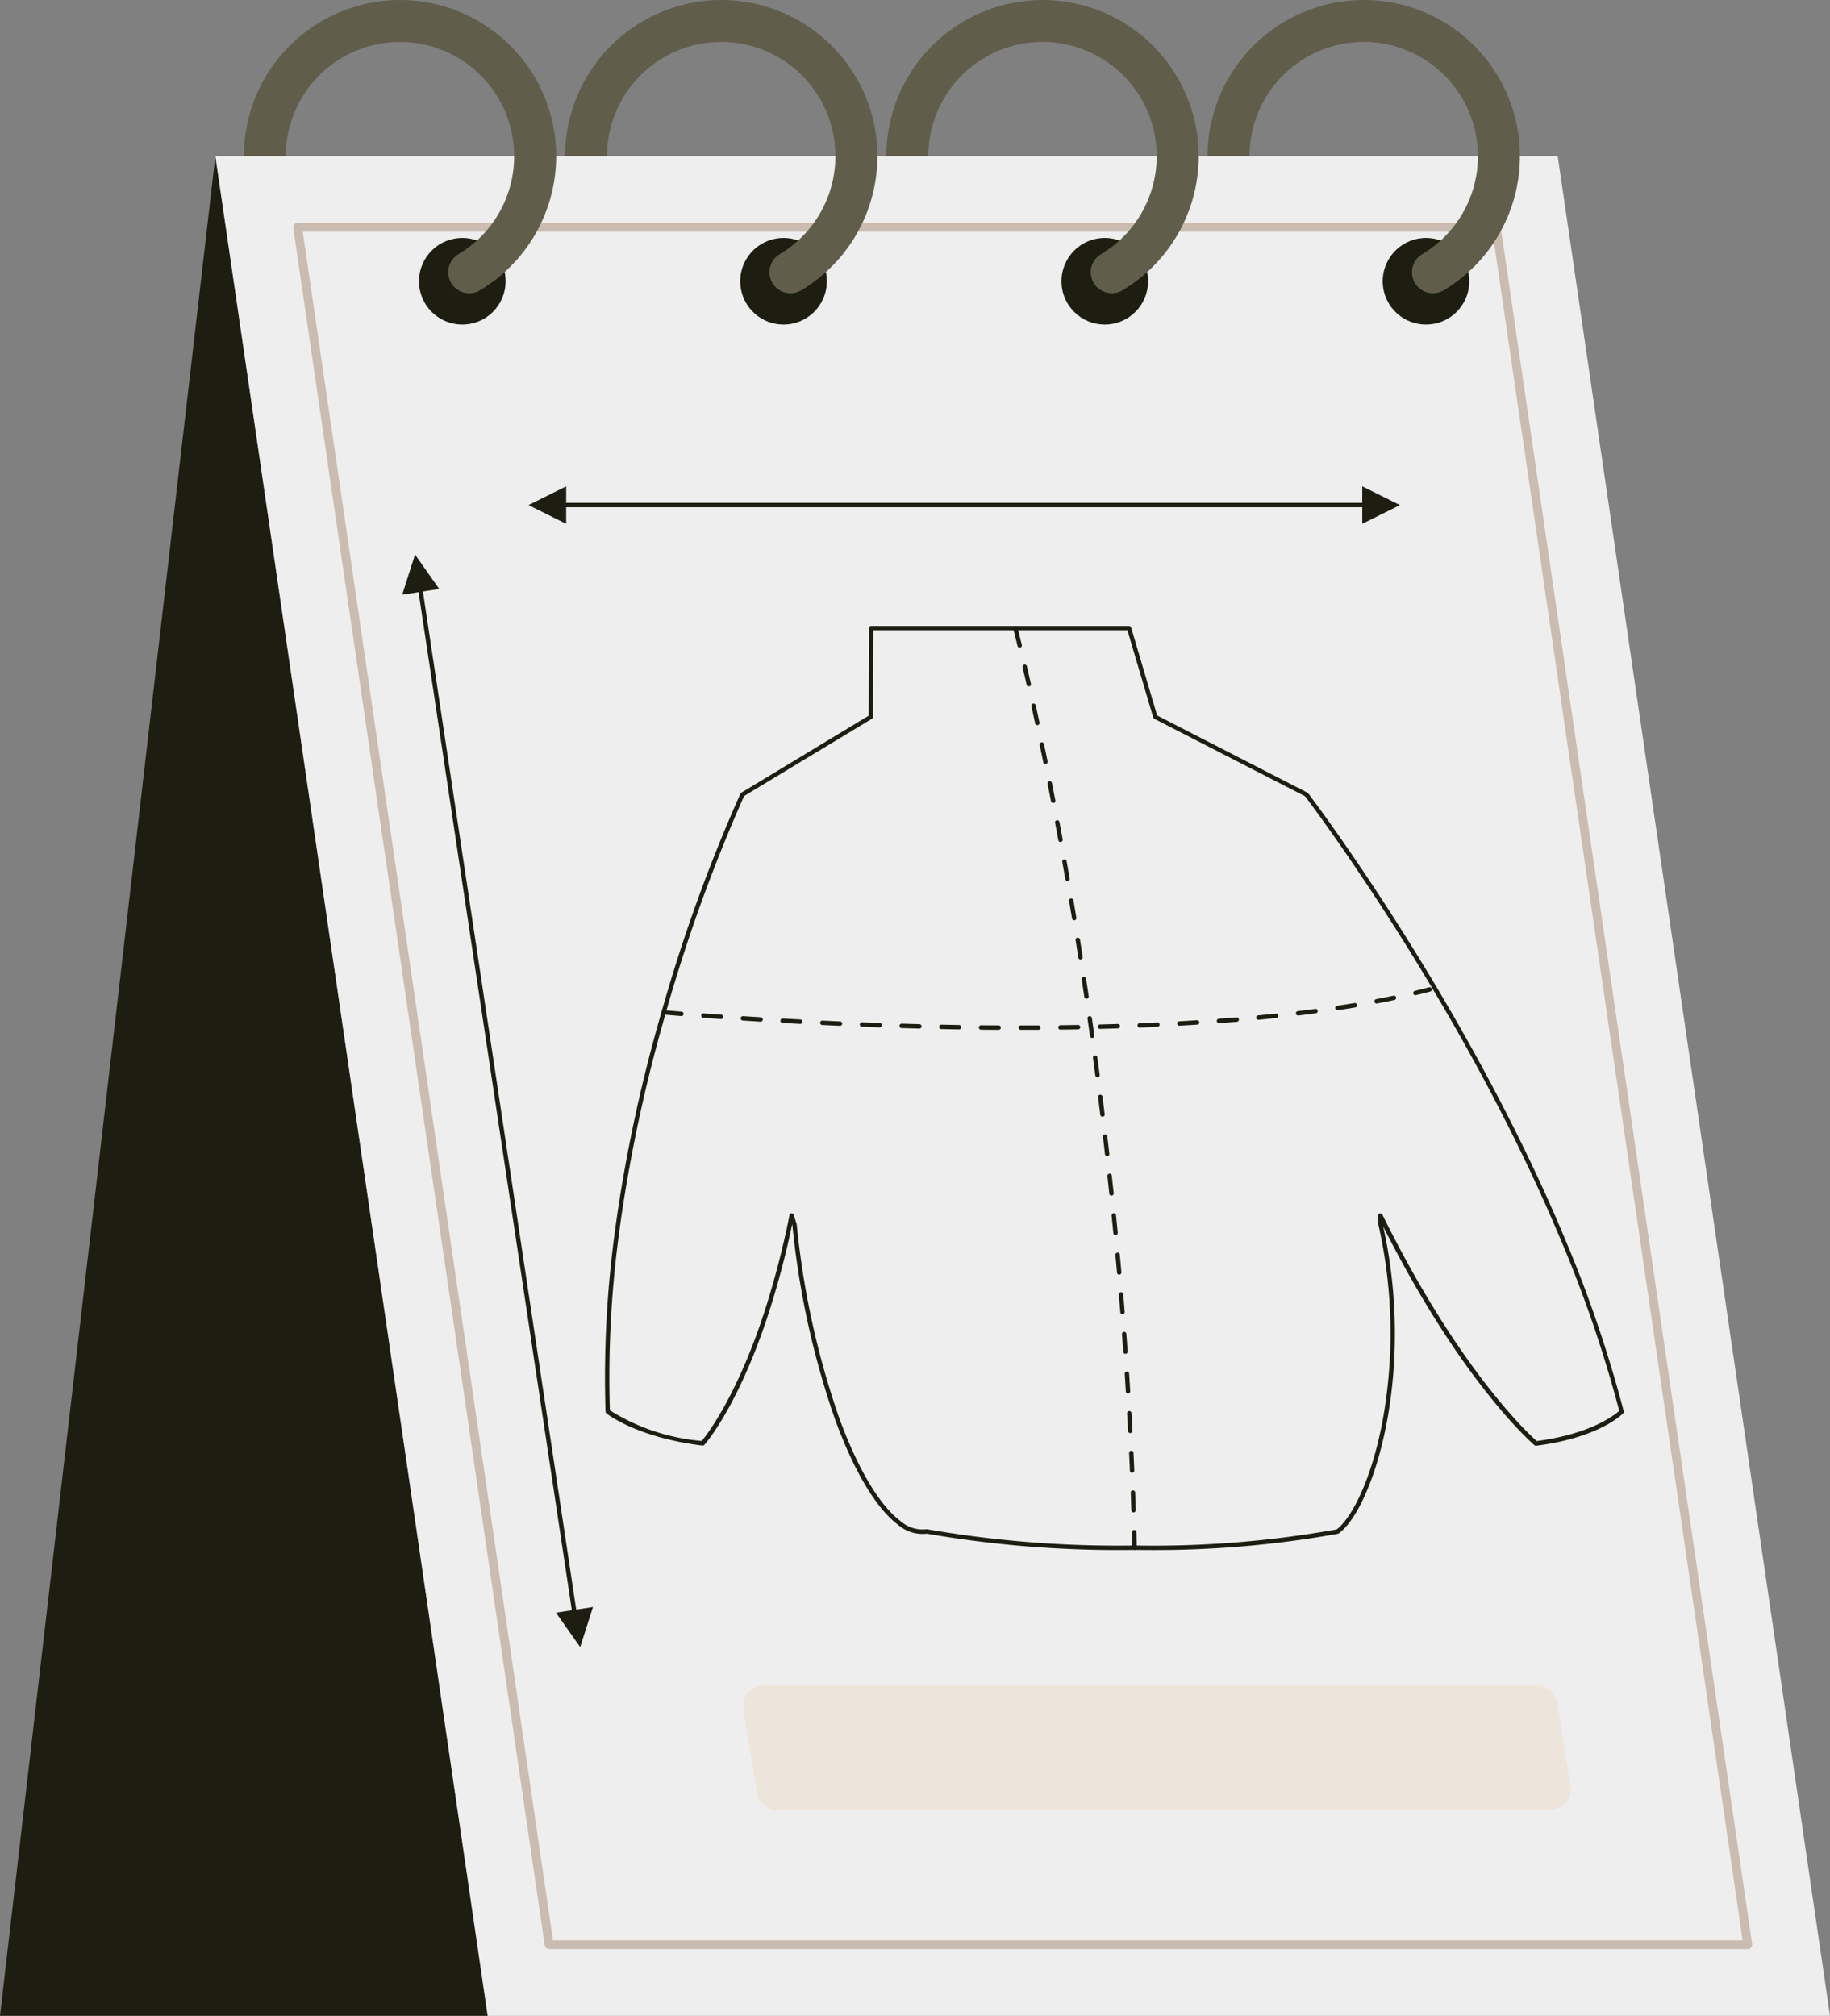 <svg xmlns="http://www.w3.org/2000/svg" width="135.27" height="149" viewBox="0 0 135.27 149"><rect x="0" y="0" width="135.27" height="149" fill="#808080" stroke="none"/><g transform="translate(0 11.536)"><path d="M228.354,147.9,212.434,285.366h36.048Z" transform="translate(-212.434 -147.902)" fill="#1e1d12"/></g><g transform="translate(15.919 11.536)"><path d="M249.058,147.9h99.223l20.128,137.464H269.187Z" transform="translate(-249.058 -147.902)" fill="#eee"/></g><g transform="translate(21.675 16.466)"><path d="M369.813,286.848h-88.6a.326.326,0,0,1-.323-.279L262.3,159.617a.327.327,0,0,1,.323-.373h88.6a.326.326,0,0,1,.323.279l18.589,126.952a.326.326,0,0,1-.323.373ZM281.5,286.2h87.939L350.942,159.9H263Z" transform="translate(-262.299 -159.244)" fill="#cabcb0"/></g><g transform="translate(54.939 124.582)"><path d="M398.46,417.17H341.344a1.535,1.535,0,0,1-1.515-1.291l-.984-6.129a1.535,1.535,0,0,1,1.516-1.779h57.116a1.535,1.535,0,0,1,1.516,1.292l.984,6.129A1.535,1.535,0,0,1,398.46,417.17Z" transform="translate(-338.824 -407.971)" fill="#ede4db"/></g><g transform="translate(44.71 46.264)"><g transform="translate(0 0)"><path d="M355.75,296.107q-.651,0-1.3-.01a82.617,82.617,0,0,1-15.352-1.2,2.767,2.767,0,0,1-2.123-.649c-1.617-1.2-3.276-3.979-4.673-7.815a62.262,62.262,0,0,1-3.149-14.357.323.323,0,0,0-.017-.046,63.417,63.417,0,0,1-1.8,6.765c-2.228,6.745-4.592,9.426-4.692,9.537a.164.164,0,0,1-.141.053c-4.838-.6-7.01-2.313-7.1-2.386a.164.164,0,0,1-.06-.121,79.784,79.784,0,0,1,.705-13.428l.018-.136c.013-.1.027-.2.041-.3l.005-.038c.039-.286.08-.571.122-.855a112.963,112.963,0,0,1,2.931-13.678q.158-.571.319-1.129l.07-.242.044-.153A119.363,119.363,0,0,1,325.31,240.2a.161.161,0,0,1,.063-.07l9.419-5.695.023-6.472a.162.162,0,0,1,.163-.162h19.058a.163.163,0,0,1,.156.117l1.924,6.5,11.113,5.71a.166.166,0,0,1,.055.046c.028.036,2.8,3.681,6.446,9.389l.271.426c.681,1.073,1.36,2.167,2.018,3.253l.261.432c.556.922,1.107,1.856,1.639,2.776l.166.287q.363.631.728,1.278c2.481,4.395,4.668,8.727,6.5,12.876q.247.559.489,1.125c.013.029.027.06.04.092l.012.028.112.263,0,.012a93.84,93.84,0,0,1,4.637,13.432.163.163,0,0,1-.04.153c-.069.073-1.753,1.8-6.427,2.4a.16.16,0,0,1-.126-.037c-.033-.027-3.319-2.824-7.557-9.668-1.247-2.013-2.466-4.2-3.629-6.5,2.415,10.839-.731,20.828-3.283,22.686a.162.162,0,0,1-.066.028A76.564,76.564,0,0,1,355.75,296.107Zm-16.657-1.536.028,0a82.252,82.252,0,0,0,15.325,1.2,76.75,76.75,0,0,0,14.94-1.19c1.074-.811,2.519-3.531,3.357-7.825a36.263,36.263,0,0,0-.294-14.79.365.365,0,0,1,0-.123.22.22,0,0,0,0-.023c0-.115.006-.223.007-.333,0-.033,0-.066,0-.1a.163.163,0,0,1,.31-.071l.112.226c1.231,2.476,2.53,4.82,3.86,6.967,3.913,6.318,7,9.156,7.437,9.543,4.006-.53,5.754-1.926,6.1-2.232a93.724,93.724,0,0,0-4.6-13.293l-.005-.012-.111-.262-.013-.029-.038-.089q-.243-.566-.489-1.124c-1.829-4.14-4.011-8.462-6.486-12.848q-.365-.646-.727-1.276l-.166-.286c-.53-.919-1.081-1.851-1.635-2.771l-.261-.432c-.657-1.084-1.335-2.176-2.015-3.247l-.271-.425c-3.465-5.426-6.139-8.982-6.408-9.338l-11.142-5.725a.164.164,0,0,1-.082-.1l-1.909-6.446H335.141l-.023,6.4a.162.162,0,0,1-.077.137l-.019.012-9.437,5.706a119.873,119.873,0,0,0-5.677,15.63l-.044.153c-.023.08-.046.16-.069.24q-.16.557-.318,1.127a112.535,112.535,0,0,0-2.922,13.638c-.042.283-.083.567-.122.852l-.005.038c-.014.1-.028.2-.041.3l-.018.136a79.575,79.575,0,0,0-.706,13.295,15.153,15.153,0,0,0,6.79,2.262c.369-.446,2.552-3.244,4.571-9.357a63.881,63.881,0,0,0,1.916-7.339.163.163,0,0,1,.316-.014c.03.1.06.2.092.3l.076.239c0,.009.007.02.012.031a.488.488,0,0,1,.038.132,61.962,61.962,0,0,0,3.131,14.281c1.375,3.777,2.995,6.5,4.562,7.665a2.444,2.444,0,0,0,1.9.585Z" transform="translate(-315.292 -227.797)" fill="#1e1d12"/></g><g transform="translate(30.185)"><path d="M393.706,296.1a.163.163,0,0,1-.163-.159q-.013-.576-.028-1.151a.163.163,0,0,1,.159-.167.161.161,0,0,1,.167.159q.016.575.028,1.152a.163.163,0,0,1-.16.166Zm-.076-2.777a.163.163,0,0,1-.163-.158q-.021-.653-.044-1.3a.163.163,0,1,1,.326-.012q.024.65.045,1.3a.164.164,0,0,1-.158.168Zm-.108-2.932a.163.163,0,0,1-.163-.156q-.027-.653-.057-1.3a.163.163,0,0,1,.326-.015q.03.65.057,1.3a.163.163,0,0,1-.156.17Zm-.137-2.931a.163.163,0,0,1-.163-.155q-.034-.653-.07-1.3a.163.163,0,0,1,.326-.018q.036.649.07,1.3a.163.163,0,0,1-.154.171Zm-.164-2.93a.163.163,0,0,1-.163-.153q-.039-.653-.081-1.3a.163.163,0,0,1,.325-.021q.042.649.082,1.3a.163.163,0,0,1-.153.173Zm-.191-2.928a.164.164,0,0,1-.163-.152q-.046-.653-.093-1.3a.163.163,0,0,1,.325-.024q.048.648.093,1.3a.163.163,0,0,1-.151.174Zm-.218-2.927a.163.163,0,0,1-.162-.15q-.051-.652-.105-1.3a.163.163,0,0,1,.325-.027q.053.647.105,1.3a.163.163,0,0,1-.15.175Zm-.243-2.925a.163.163,0,0,1-.162-.149q-.057-.652-.117-1.3a.163.163,0,0,1,.325-.03q.059.647.117,1.3a.163.163,0,0,1-.148.177Zm-.27-2.922a.163.163,0,0,1-.162-.147q-.063-.652-.128-1.3a.163.163,0,0,1,.324-.033q.065.646.128,1.3a.164.164,0,0,1-.147.178Zm-.3-2.92a.163.163,0,0,1-.162-.146q-.068-.651-.139-1.3a.163.163,0,0,1,.324-.035q.07.645.139,1.3a.163.163,0,0,1-.145.179Zm-.32-2.917a.163.163,0,0,1-.162-.145q-.074-.651-.15-1.295a.163.163,0,0,1,.323-.038q.076.644.15,1.3a.163.163,0,0,1-.143.18Zm-.345-2.915a.163.163,0,0,1-.162-.143q-.08-.651-.161-1.294a.163.163,0,1,1,.323-.041q.082.643.161,1.295a.163.163,0,0,1-.142.182Zm-.369-2.912a.163.163,0,0,1-.162-.142q-.085-.651-.172-1.292a.163.163,0,0,1,.323-.044q.087.642.173,1.294a.163.163,0,0,1-.14.183Zm-.394-2.908a.163.163,0,0,1-.161-.14q-.091-.651-.183-1.291a.163.163,0,0,1,.323-.046q.093.64.183,1.292a.163.163,0,0,1-.139.184Zm-.419-2.9a.163.163,0,0,1-.161-.139q-.1-.651-.194-1.289a.163.163,0,1,1,.323-.049q.1.639.194,1.291a.163.163,0,0,1-.137.185Zm-.443-2.9a.163.163,0,0,1-.161-.138q-.1-.651-.2-1.288a.163.163,0,1,1,.322-.052q.1.638.2,1.289a.163.163,0,0,1-.136.186Zm-.468-2.9a.163.163,0,0,1-.16-.136q-.108-.651-.216-1.286a.163.163,0,1,1,.322-.055q.108.636.216,1.288a.163.163,0,0,1-.134.187Zm-.492-2.894a.163.163,0,0,1-.16-.135q-.114-.651-.227-1.284a.163.163,0,1,1,.321-.057q.113.633.227,1.285a.163.163,0,0,1-.133.189Zm-.518-2.89a.163.163,0,0,1-.16-.133q-.12-.653-.239-1.282a.163.163,0,1,1,.32-.06q.119.63.239,1.283a.164.164,0,0,1-.131.19Zm-.544-2.885a.163.163,0,0,1-.16-.132q-.126-.655-.25-1.28a.163.163,0,0,1,.32-.063q.124.626.251,1.281a.164.164,0,0,1-.129.191A.153.153,0,0,1,387.692,240.878Zm-.571-2.88a.163.163,0,0,1-.16-.13q-.134-.659-.263-1.278a.163.163,0,1,1,.319-.067q.129.619.263,1.279a.163.163,0,0,1-.127.192A.138.138,0,0,1,387.121,238Zm-.6-2.875a.163.163,0,0,1-.16-.129q-.143-.666-.276-1.275a.163.163,0,0,1,.318-.07q.134.609.277,1.277a.163.163,0,0,1-.126.193A.152.152,0,0,1,386.521,235.123Zm-.633-2.868a.163.163,0,0,1-.159-.127q-.157-.691-.293-1.271a.163.163,0,1,1,.317-.074q.136.582.293,1.274a.163.163,0,0,1-.123.2A.173.173,0,0,1,385.888,232.255Zm-.672-2.861a.163.163,0,0,1-.158-.125c-.2-.822-.316-1.264-.318-1.268a.163.163,0,0,1,.316-.083s.117.448.319,1.274a.163.163,0,0,1-.12.2A.171.171,0,0,1,385.216,229.394Z" transform="translate(-384.735 -227.796)" fill="#1e1d12"/></g><g transform="translate(4.183 26.708)"><path d="M351.473,292.388a.163.163,0,1,1,0-.326l1.3,0h0a.163.163,0,0,1,0,.326l-1.305,0Zm-1.63,0h0q-.656,0-1.305-.01a.163.163,0,0,1,0-.326h0q.648.007,1.3.01a.163.163,0,0,1,0,.326Zm4.564-.015a.163.163,0,0,1,0-.326q.649-.009,1.3-.02a.165.165,0,0,1,.166.16.163.163,0,0,1-.16.166q-.653.012-1.3.02Zm-7.5-.017h0q-.657-.01-1.3-.024a.163.163,0,0,1,0-.326h0q.647.014,1.3.024a.163.163,0,0,1,0,.326Zm10.431-.038a.163.163,0,0,1,0-.326q.651-.016,1.3-.037a.163.163,0,1,1,.01.326q-.653.021-1.3.037Zm-13.366-.023h0q-.659-.017-1.3-.036a.163.163,0,0,1,0-.326h.005l1.3.036a.163.163,0,0,1,0,.326Zm16.3-.072a.163.163,0,0,1-.007-.326q.652-.025,1.3-.056a.161.161,0,0,1,.17.155.163.163,0,0,1-.155.17q-.652.031-1.3.057Zm-19.234-.017h-.006q-.661-.023-1.3-.048a.163.163,0,1,1,.013-.326l1.3.048a.163.163,0,0,1-.005.326Zm-2.934-.115H338.1q-.664-.029-1.3-.06a.163.163,0,1,1,.016-.326q.639.031,1.3.06a.163.163,0,0,1-.007.326Zm25.1-.008a.163.163,0,0,1-.009-.326q.653-.037,1.3-.078a.16.16,0,0,1,.173.152.163.163,0,0,1-.152.173q-.651.041-1.3.078Zm-28.033-.133h-.009l-1.3-.071a.163.163,0,0,1-.154-.172.165.165,0,0,1,.172-.154l1.3.071a.163.163,0,0,1-.008.326Zm30.964-.057a.163.163,0,0,1-.012-.326q.652-.048,1.3-.1a.163.163,0,0,1,.027.325q-.649.054-1.3.1Zm-33.9-.109h-.01q-.679-.041-1.3-.082a.163.163,0,0,1,.021-.326q.624.041,1.3.082a.163.163,0,0,1-.01.326Zm36.82-.139a.163.163,0,0,1-.015-.326q.652-.062,1.3-.13a.163.163,0,0,1,.034.324q-.646.069-1.3.131Zm-39.75-.053H329.3c-.469-.033-.9-.065-1.3-.095a.163.163,0,0,1,.024-.325q.6.045,1.3.095a.163.163,0,0,1-.011.326Zm-2.929-.222h-.013c-.835-.068-1.3-.112-1.3-.112a.163.163,0,1,1,.03-.324s.469.043,1.3.111a.163.163,0,0,1-.013.326Zm45.6-.04a.163.163,0,0,1-.02-.325c.433-.052.868-.107,1.292-.164a.163.163,0,0,1,.043.323c-.426.057-.862.113-1.3.165Zm2.908-.395a.163.163,0,0,1-.024-.324c.43-.065.862-.134,1.286-.2a.163.163,0,1,1,.054.322c-.425.071-.859.14-1.291.206Zm2.893-.492a.163.163,0,0,1-.03-.323c.432-.082.862-.168,1.276-.255a.163.163,0,1,1,.067.319c-.416.088-.848.174-1.282.257A.145.145,0,0,1,377.779,290.442Zm2.87-.613a.163.163,0,0,1-.038-.322c.353-.084.705-.173,1.046-.263a.163.163,0,0,1,.083.316c-.343.09-.7.179-1.053.264A.163.163,0,0,1,380.648,289.83Z" transform="translate(-324.914 -289.24)" fill="#1e1d12"/></g></g><g transform="translate(39.065 35.95)"><g transform="translate(2.553 1.221)"><path d="M367.532,207.2h-59.19a.163.163,0,1,1,0-.326h59.19a.163.163,0,0,1,0,.326Z" transform="translate(-308.179 -206.877)" fill="#1e1d12"/></g><path d="M305.092,204.067v2.768l-2.786-1.384Z" transform="translate(-302.306 -204.067)" fill="#1e1d12"/><g transform="translate(61.631)"><path d="M444.093,204.067v2.768l2.786-1.384Z" transform="translate(-444.093 -204.067)" fill="#1e1d12"/></g></g><g transform="translate(29.731 40.99)"><g transform="translate(1.195 2.521)"><path d="M295.206,297.907a.163.163,0,0,1-.161-.139L283.584,221.65a.163.163,0,1,1,.322-.049l11.462,76.118a.163.163,0,0,1-.137.186Z" transform="translate(-283.582 -221.463)" fill="#1e1d12"/></g><path d="M283.57,218.207l-2.736.419.947-2.963Z" transform="translate(-280.833 -215.662)" fill="#1e1d12"/><g transform="translate(11.365 77.794)"><path d="M309.715,394.633l-2.736.419,1.79,2.544Z" transform="translate(-306.979 -394.633)" fill="#1e1d12"/></g></g><g transform="translate(18.024)"><g transform="translate(11.986 16.626)"><circle cx="3.202" cy="3.202" r="3.202" transform="translate(0 2.381) rotate(-21.823)" fill="#1e1d12"/></g><path d="M265.908,121.372A11.558,11.558,0,0,0,253.9,132.891H257a8.441,8.441,0,1,1,12.75,7.272,1.539,1.539,0,0,0-.742,1.324h0a1.554,1.554,0,0,0,2.353,1.331,11.544,11.544,0,0,0-5.459-21.446Z" transform="translate(-253.9 -121.363)" fill="#605e4b"/><g transform="translate(23.745)"><g transform="translate(12.298 16.939)"><circle cx="3.202" cy="3.202" r="3.202" transform="translate(0 6.234) rotate(-76.76)" fill="#1e1d12"/></g><path d="M320.534,121.372a11.558,11.558,0,0,0-12.007,11.518h3.1a8.441,8.441,0,1,1,12.751,7.272,1.538,1.538,0,0,0-.742,1.324h0a1.553,1.553,0,0,0,2.353,1.331,11.544,11.544,0,0,0-5.459-21.446Z" transform="translate(-308.527 -121.363)" fill="#605e4b"/></g><g transform="translate(47.49)"><g transform="translate(11.962 16.602)"><circle cx="3.202" cy="3.202" r="3.202" transform="translate(0 2.462) rotate(-22.607)" fill="#1e1d12"/></g><path d="M375.162,121.372a11.558,11.558,0,0,0-12.008,11.518h3.105a8.441,8.441,0,1,1,12.75,7.272,1.538,1.538,0,0,0-.742,1.324h0a1.554,1.554,0,0,0,2.353,1.331,11.544,11.544,0,0,0-5.459-21.446Z" transform="translate(-363.154 -121.363)" fill="#605e4b"/></g><g transform="translate(71.235)"><g transform="translate(12.041 16.682)"><circle cx="3.202" cy="3.202" r="3.202" transform="translate(0 2.201) rotate(-20.1)" fill="#1e1d12"/></g><path d="M429.789,121.372a11.559,11.559,0,0,0-12.008,11.518h3.105a8.441,8.441,0,1,1,12.75,7.272,1.538,1.538,0,0,0-.742,1.324h0a1.553,1.553,0,0,0,2.353,1.331,11.544,11.544,0,0,0-5.459-21.446Z" transform="translate(-417.781 -121.363)" fill="#605e4b"/></g></g></svg>